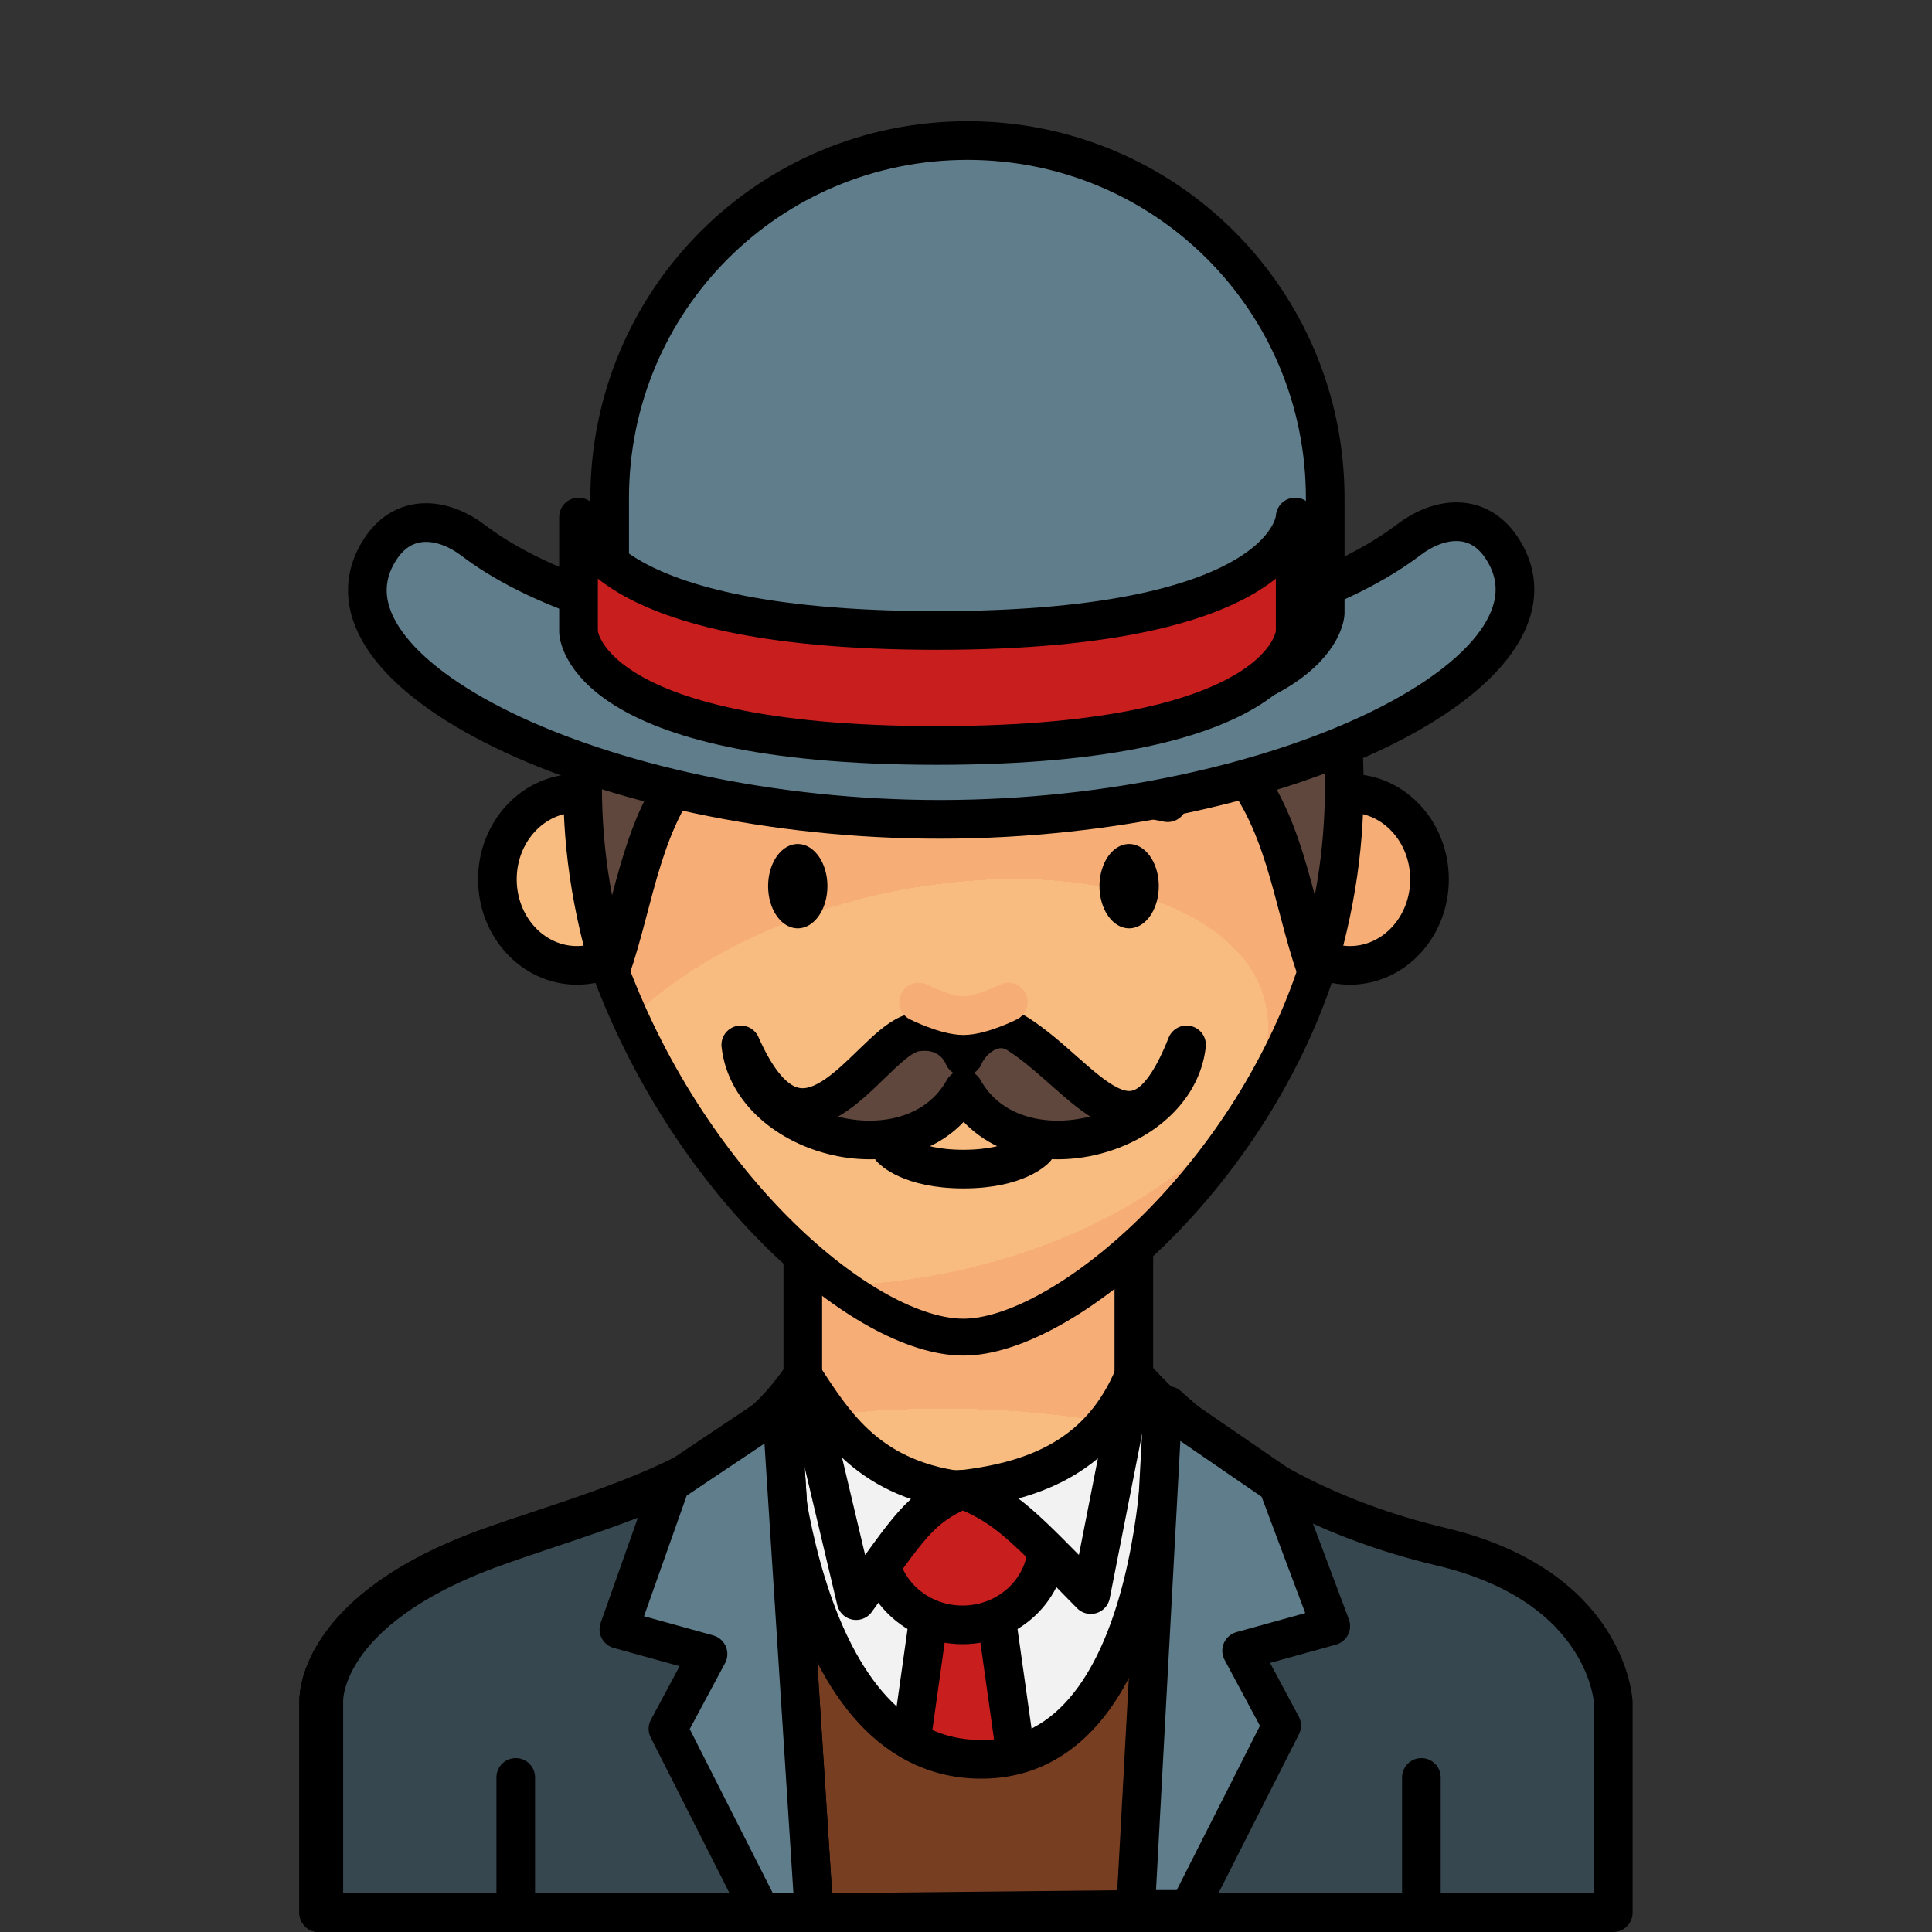 <?xml version="1.0" encoding="UTF-8" standalone="no"?>
<svg
   xmlns:dc="http://purl.org/dc/elements/1.1/"
   xmlns:cc="http://creativecommons.org/ns#"
   xmlns:rdf="http://www.w3.org/1999/02/22-rdf-syntax-ns#"
   xmlns:svg="http://www.w3.org/2000/svg"
   xmlns="http://www.w3.org/2000/svg"
   xmlns:xlink="http://www.w3.org/1999/xlink"
   xmlns:sodipodi="http://sodipodi.sourceforge.net/DTD/sodipodi-0.dtd"
   xmlns:inkscape="http://www.inkscape.org/namespaces/inkscape"
   sodipodi:docname="british-2.svg"
   inkscape:version="1.0 (4035a4fb49, 2020-05-01)"
   id="svg3147"
   version="1.1"
   viewBox="0 0 150 150"
   height="150mm"
   width="150mm">
  <rect x="0" y="0" width="150" height="150" fill="#333333" stroke="none"/>
  <defs
     id="defs3141">
    <pattern
       id="carreau-pt"
       patternTransform="translate(-2054.333,1959.279)"
       height="7.611"
       width="8.713"
       patternUnits="userSpaceOnUse">
      <rect
         y="6.2746067e-06"
         x="-2.2737368e-13"
         height="7.611"
         width="8.713"
         id="rect119919"
         style="fill:#800000;fill-opacity:1;stroke:none;stroke-width:1.086;stroke-linecap:round;stroke-linejoin:round;stroke-miterlimit:4;stroke-dasharray:none;stop-color:#000000" />
      <path
         id="path119921"
         d="M 3.075,7.611 V 0"
         style="fill:#800000;stroke:#c11a1a;stroke-width:1.81;stroke-linecap:butt;stroke-linejoin:miter;stroke-miterlimit:4;stroke-dasharray:none;stroke-opacity:1" />
      <path
         id="path119923"
         d="M 1.3287401e-5,4.79 H 8.713"
         style="fill:#c11a1a;fill-opacity:1;stroke:#c11a1a;stroke-width:1.81;stroke-linecap:butt;stroke-linejoin:miter;stroke-miterlimit:4;stroke-dasharray:none;stroke-opacity:1" />
    </pattern>
    <pattern
       id="pattern115842"
       patternTransform="translate(-1862,1832)"
       height="85"
       width="85"
       patternUnits="userSpaceOnUse">
      <rect
         y="0"
         x="3.4178149e-05"
         height="85"
         width="85"
         id="rect104700"
         style="fill:#800000;fill-opacity:1;stroke:none;stroke-width:11.339;stroke-linecap:round;stroke-linejoin:round;stroke-miterlimit:4;stroke-dasharray:none;stop-color:#000000" />
      <path
         id="path104779"
         d="M 30,85 V 1.0187008e-5"
         style="fill:#800000;stroke:#c11a1a;stroke-width:18.898;stroke-linecap:butt;stroke-linejoin:miter;stroke-miterlimit:4;stroke-dasharray:none;stroke-opacity:1" />
      <path
         id="path107256"
         d="M 0,53.5 H 85"
         style="fill:#c11a1a;fill-opacity:1;stroke:#c11a1a;stroke-width:18.898;stroke-linecap:butt;stroke-linejoin:miter;stroke-miterlimit:4;stroke-dasharray:none;stroke-opacity:1" />
    </pattern>
    <radialGradient
       gradientUnits="userSpaceOnUse"
       gradientTransform="matrix(0.331,0.003,-0.002,0.192,-1071.285,839.419)"
       r="195.663"
       fy="602.332"
       fx="-391.231"
       cy="602.332"
       cx="-391.231"
       id="radialGradient23876-5-18-1-2-8"
       xlink:href="#linearGradient326752"
       inkscape:collect="always" />
    <linearGradient
       inkscape:collect="always"
       id="linearGradient326752">
      <stop
         style="stop-color:#f8bc80;stop-opacity:1"
         offset="0"
         id="stop326744" />
      <stop
         id="stop326746"
         offset="0.707"
         style="stop-color:#f8bc80;stop-opacity:1" />
      <stop
         id="stop326748"
         offset="0.707"
         style="stop-color:#f6ae76;stop-opacity:1" />
      <stop
         style="stop-color:#f6ae76;stop-opacity:1"
         offset="1"
         id="stop326750" />
    </linearGradient>
    <radialGradient
       gradientUnits="userSpaceOnUse"
       gradientTransform="matrix(1.265,-0.294,0.166,0.684,-962.235,726.436)"
       r="29.964"
       fy="165.137"
       fx="-212.938"
       cy="165.137"
       cx="-212.938"
       id="radialGradient1872-4-3-7-9-0"
       xlink:href="#linearGradient326752"
       inkscape:collect="always" />
  </defs>
  <sodipodi:namedview
     inkscape:window-maximized="1"
     inkscape:window-y="-8"
     inkscape:window-x="-8"
     inkscape:window-height="1017"
     inkscape:window-width="1920"
     showgrid="false"
     inkscape:document-rotation="0"
     inkscape:current-layer="layer1"
     inkscape:document-units="mm"
     inkscape:cy="529.77597"
     inkscape:cx="143.41376"
     inkscape:zoom="0.7"
     inkscape:pageshadow="2"
     inkscape:pageopacity="0.0"
     borderopacity="1.0"
     bordercolor="#666666"
     pagecolor="#ffffff"
     id="base" />
  <g
     id="layer1"
     inkscape:groupmode="layer"
     inkscape:label="Calque 1">
    <g
       transform="translate(1275.61,-817.967)"
       style="mix-blend-mode:normal"
       id="g7108">
      <path
         id="rect8920-8-25-0-4-7"
         style="fill:url(#radialGradient23876-5-18-1-2-8);fill-opacity:1;stroke:#000000;stroke-width:3;stroke-linecap:round;stroke-linejoin:round;stroke-miterlimit:4;stroke-dasharray:none;stroke-opacity:1;stop-color:#000000"
         d="m -1213.281,910.453 v 14.325 c -5.824,8.507 -14.888,9.956 -24.19,13.267 -13.88,4.94 -13.392,12.097 -13.392,12.097 v 16.325 h 100.111 v -16.325 c 0,0 -0.371,-9.014 -13.392,-12.097 -10.082,-2.387 -16.719,-5.952 -23.435,-13.267 v -14.325 z"
         sodipodi:nodetypes="cccccccsccc" />
      <ellipse
         ry="6.679"
         rx="6.176"
         cy="886.239"
         cx="-1230.818"
         id="path861-2-70-1-4-0-4"
         style="color:#000000;overflow:visible;fill:#f8bc80;fill-opacity:1;stroke:#000000;stroke-width:3;stroke-linecap:round;stroke-miterlimit:4;stroke-dasharray:none;stroke-opacity:1;stop-color:#000000" />
      <ellipse
         style="color:#000000;overflow:visible;fill:#f6ae76;fill-opacity:1;stroke:#000000;stroke-width:3;stroke-linecap:round;stroke-miterlimit:4;stroke-dasharray:none;stroke-opacity:1;stop-color:#000000"
         id="path861-0-6-5-4-9-1-8"
         cx="-1170.799"
         cy="886.239"
         rx="6.176"
         ry="6.679" />
      <path
         id="rect1621-9-4-2-1-4"
         style="fill:url(#radialGradient1872-4-3-7-9-0);fill-opacity:1;stroke:#000000;stroke-width:2.863;stroke-linecap:round;stroke-linejoin:round;stop-color:#000000"
         d="m -1200.808,850.697 c 12.462,0.066 26.288,12.706 26.877,28.464 3.097,4.135 1.662,9.176 0.529,14.157 -5.424,16.431 -19.773,28.464 -27.406,28.464 -7.633,0 -21.056,-11.504 -27.406,-28.464 -0.861,-4.709 -1.197,-9.993 0.529,-14.157 0.589,-15.758 14.415,-28.53 26.877,-28.464 z"
         sodipodi:nodetypes="zcczccz" />
      <g
         id="g2407-6-8-6-6-0"
         transform="translate(-991.072,745.62)">
        <path
           sodipodi:arc-type="arc"
           sodipodi:open="true"
           sodipodi:end="6.2442187"
           sodipodi:start="0"
           sodipodi:ry="3.2740517"
           sodipodi:rx="2.3012009"
           sodipodi:cy="141.14864"
           sodipodi:cx="-222.59987"
           sodipodi:type="arc"
           id="path984-6-3-8-7-2-3"
           style="color:#000000;overflow:visible;fill:#000000;fill-opacity:1;stroke:none;stroke-width:3;stroke-linecap:round;stroke-linejoin:round;stroke-miterlimit:4;stroke-dasharray:none;stroke-opacity:1;stop-color:#000000"
           d="m -220.299,141.149 a 2.301,3.274 0 0 1 -2.279,3.274 2.301,3.274 0 0 1 -2.323,-3.21 2.301,3.274 0 0 1 2.234,-3.336 2.301,3.274 0 0 1 2.367,3.145" />
        <path
           style="color:#000000;overflow:visible;fill:#000000;fill-opacity:1;stroke:none;stroke-width:3;stroke-linecap:round;stroke-linejoin:round;stroke-miterlimit:4;stroke-dasharray:none;stroke-opacity:1;stop-color:#000000"
           id="path984-3-2-8-3-8-5-8"
           sodipodi:type="arc"
           sodipodi:cx="-196.87254"
           sodipodi:cy="141.14864"
           sodipodi:rx="2.3012009"
           sodipodi:ry="3.2740517"
           sodipodi:start="0"
           sodipodi:end="6.2442187"
           sodipodi:open="true"
           sodipodi:arc-type="arc"
           d="m -194.571,141.149 a 2.301,3.274 0 0 1 -2.279,3.274 2.301,3.274 0 0 1 -2.323,-3.21 2.301,3.274 0 0 1 2.234,-3.336 2.301,3.274 0 0 1 2.367,3.145" />
      </g>
      <g
         id="g66903-6-34-4-6-0"
         transform="translate(-1004.37,764.16)">
        <path
           style="fill:none;stroke:#000000;stroke-width:3;stroke-linecap:round;stroke-linejoin:round;stroke-miterlimit:4;stroke-dasharray:none;stroke-opacity:1"
           d="m -185.872,115.072 5.292,1.058"
           id="path66722-4-62-4-0-3"
           sodipodi:nodetypes="cc" />
        <path
           style="fill:none;stroke:#000000;stroke-width:3;stroke-linecap:round;stroke-linejoin:round;stroke-miterlimit:4;stroke-dasharray:none;stroke-opacity:1"
           d="m -212.295,116.131 5.292,-1.058"
           id="path66722-1-5-94-8-1-4"
           sodipodi:nodetypes="cc" />
      </g>
      <path
         style="fill:none;stroke:#000000;stroke-width:3;stroke-linecap:round;stroke-linejoin:miter;stroke-miterlimit:4;stroke-dasharray:none;stroke-opacity:1"
         d="m -1206.412,907.148 c 0,0 1.403,1.587 5.604,1.587 4.201,0 5.604,-1.587 5.604,-1.587"
         id="path2252-47-7-2-2-2"
         sodipodi:nodetypes="czc" />
      <path
         id="rect8920-5-2-4-9-9-6"
         style="fill:#f2f2f2;fill-opacity:1;stroke:#000000;stroke-width:3;stroke-linecap:round;stroke-linejoin:round;stroke-miterlimit:4;stroke-dasharray:none;stroke-opacity:1;stop-color:#000000"
         d="m -1213.281,924.778 c -5.824,8.507 -14.888,9.956 -24.19,13.267 -13.88,4.94 -13.392,12.097 -13.392,12.097 v 16.325 h 100.111 v -16.325 c 0,0 -0.371,-9.014 -13.392,-12.097 -10.082,-2.387 -16.719,-5.952 -23.435,-13.267 -1.821,16.415 -22.965,9.842 -25.702,0 z"
         sodipodi:nodetypes="ccccccscc" />
      <path
         style="fill:none;stroke:#000000;stroke-width:0.265px;stroke-linecap:butt;stroke-linejoin:miter;stroke-opacity:1"
         d="m -1182.156,930.341 -5.423,-5.563"
         id="path22674-4-2-4-9" />
      <path
         id="path41162-0-3"
         style="fill:#5f473d;fill-opacity:1;stroke:#000000;stroke-width:3;stroke-linecap:round;stroke-linejoin:round;stroke-miterlimit:4;stroke-dasharray:none;stroke-opacity:1"
         d="m -1203.788,898.052 c -0.384,-5e-5 -0.799,0.029 -1.208,0.191 -3.426,1.358 -8.338,11.609 -13.101,0.847 0.816,7.289 13.382,10.497 17.306,3.461 3.924,7.037 16.489,3.828 17.305,-3.461 -4.004,10.114 -7.742,2.587 -13.101,-0.847 -1.727,-1.107 -3.598,0.313 -4.205,1.756 -0.477,-1.134 -1.592,-1.947 -2.997,-1.947 z"
         sodipodi:nodetypes="sscccscs" />
      <path
         style="fill:#000000;fill-opacity:0;stroke:#f6ae76;stroke-width:3;stroke-linecap:round;stroke-linejoin:miter;stroke-miterlimit:4;stroke-dasharray:none;stroke-opacity:1"
         d="m -1204.295,895.764 c 0,0 2.103,1.058 3.487,1.058 1.384,0 3.487,-1.058 3.487,-1.058"
         id="path2252-4-5-2-5-9-0"
         sodipodi:nodetypes="czc" />
      <path
         id="path5132-1"
         style="fill:#5f473d;fill-opacity:1;stroke:#000000;stroke-width:3;stroke-linecap:round;stroke-linejoin:round;stroke-miterlimit:4;stroke-dasharray:none;stroke-opacity:1"
         d="m -1203.045,845.515 c -8.137,0.513 -18.479,2.936 -18.412,10.446 -2.71,0.88 -5.165,2.373 -7.199,4.831 -1.448,12.569 -3.207,20.166 0.441,32.525 1.961,-5.632 2.394,-11.846 6.702,-16.584 -8.134,-7.841 0.79,-18.673 7.21,-12.435 2.619,2.658 23.69,3.03 26.988,0 6.419,-6.238 15.344,4.595 7.21,12.435 4.308,4.738 4.741,10.952 6.702,16.584 3.648,-12.359 1.889,-19.957 0.441,-32.525 -3.079,-3.723 -7.126,-5.226 -11.564,-5.739 0,-0.005 0,-0.009 0,-0.013 0,-4.968 -10.384,-10.038 -18.521,-9.525 z"
         sodipodi:nodetypes="zcccccccccccz" />
      <circle
         id="path32054"
         style="fill:#000000;stroke:none;stroke-width:0.265"
         cx="-1199.556"
         cy="954.561"
         r="0.397" />
      <circle
         id="path32056"
         style="fill:#000000;stroke:none;stroke-width:0.265"
         cx="-1199.311"
         cy="966.467"
         r="0.397" />
      <path
         style="fill:none;stroke:#000000;stroke-width:3;stroke-linecap:butt;stroke-linejoin:miter;stroke-miterlimit:4;stroke-dasharray:none;stroke-opacity:1"
         d="m -1199.953,954.561 v 11.906"
         id="path32093" />
      <g
         id="g42350"
         transform="translate(96.529,-40.22)">
        <path
           id="rect26969-9-6"
           style="fill:#c81e1e;fill-opacity:1;stroke:#000000;stroke-width:3;stroke-linecap:round;stroke-linejoin:round;stop-color:#000000"
           d="m -1300.087,984.128 h 5.358 l 3.175,22.558 h -11.708 z"
           sodipodi:nodetypes="ccccc" />
        <path
           id="path41479"
           style="fill:#c81e1e;stroke:#000000;stroke-width:3;stroke-linecap:round;stroke-linejoin:round;stop-color:#000000"
           d="m -1290.826,978.024 c 0,3.489 -2.947,6.317 -6.582,6.317 -3.635,5e-5 -6.582,-2.828 -6.582,-6.317 0,-3.489 2.947,-4.2 6.582,-4.2 3.635,0 6.582,0.712 6.582,4.2 z"
           sodipodi:nodetypes="sssss" />
      </g>
      <path
         id="rect8920-5-2-4-9-9-0-1"
         style="fill:#783e22;fill-opacity:1;stroke:#000000;stroke-width:3;stroke-linecap:round;stroke-linejoin:round;stroke-miterlimit:4;stroke-dasharray:none;stroke-opacity:1;stop-color:#000000"
         d="m -1215.324,927.349 c -5.745,5.827 -14.114,7.837 -22.147,10.696 -13.88,4.94 -13.392,12.097 -13.392,12.097 v 16.325 h 100.111 v -16.325 c 0,0 -0.371,-9.015 -13.392,-12.097 -8.472,-2.006 -15.478,-5.754 -21.176,-10.95 0,0 0.596,27.635 -14.236,27.466 -14.832,-0.17 -15.768,-27.212 -15.768,-27.212 z"
         sodipodi:nodetypes="ccccccsczc" />
      <path
         id="rect8920-5-2-4-9-9-0-1-9"
         style="fill:#37474f;fill-opacity:1;stroke:#000000;stroke-width:3;stroke-linecap:round;stroke-linejoin:round;stroke-miterlimit:4;stroke-dasharray:none;stroke-opacity:1;stop-color:#000000"
         d="m -1214.928,927.349 c -5.745,5.827 -14.114,7.837 -22.147,10.696 -13.88,4.94 -13.392,12.097 -13.392,12.097 v 16.325 h 100.111 v -16.325 c 0,0 -0.371,-9.015 -13.392,-12.097 -8.472,-2.006 -15.478,-5.754 -21.176,-10.95 l -2.517,39.118 -24.97,0.254 z"
         sodipodi:nodetypes="ccccccscccc" />
      <g
         id="g42548">
        <path
           style="fill:#f2f2f2;fill-opacity:1;stroke:#000000;stroke-width:3;stroke-linecap:round;stroke-linejoin:round;stroke-miterlimit:4;stroke-dasharray:none;stroke-opacity:1"
           d="m -1200.43,933.774 c -7.735,-0.793 -10.381,-5.244 -12.851,-8.996 l 4.138,17.462 c 4.153,-5.734 4.877,-7.168 8.265,-8.635"
           id="path22943-8-5-3-7"
           sodipodi:nodetypes="cccc" />
        <path
           style="fill:#f2f2f2;fill-opacity:1;stroke:#000000;stroke-width:3;stroke-linecap:round;stroke-linejoin:round;stroke-miterlimit:4;stroke-dasharray:none;stroke-opacity:1"
           d="m -1187.579,924.778 -3.343,16.994 c -5.225,-5.312 -6.525,-6.791 -9.957,-8.168 5.771,-0.679 10.752,-2.694 13.3,-8.826 z"
           id="path22943-7-4-5-1-9"
           sodipodi:nodetypes="cccc" />
      </g>
      <path
         style="fill:#607d8b;fill-opacity:1;stroke:#000000;stroke-width:3;stroke-linecap:round;stroke-linejoin:round;stroke-miterlimit:4;stroke-dasharray:none;stroke-opacity:1"
         d="m -1212.41,966.467 -2.517,-39.118 -8.613,5.762 -4.021,11.355 6.922,1.918 -3.112,5.809 7.228,14.274 z"
         id="path48159"
         sodipodi:nodetypes="cccccccc" />
      <path
         style="fill:#607d8b;fill-opacity:1;stroke:#000000;stroke-width:3;stroke-linecap:round;stroke-linejoin:round;stroke-miterlimit:4;stroke-dasharray:none;stroke-opacity:1"
         d="m -1187.441,966.213 2.12,-39.118 8.899,6.108 4.133,11.009 -6.922,1.918 3.112,5.809 -7.228,14.274 z"
         id="path48159-6"
         sodipodi:nodetypes="cccccccc" />
      <g
         id="g59783"
         transform="translate(-0.444)">
        <path
           style="fill:none;stroke:#000000;stroke-width:3;stroke-linecap:round;stroke-linejoin:round;stroke-miterlimit:4;stroke-dasharray:none;stroke-opacity:1"
           d="M -1164.811,966.467 V 955.965"
           id="path59611" />
        <path
           style="fill:none;stroke:#000000;stroke-width:3;stroke-linecap:round;stroke-linejoin:round;stroke-miterlimit:4;stroke-dasharray:none;stroke-opacity:1"
           d="M -1235.124,966.467 V 955.965"
           id="path59611-8" />
      </g>
      <g
         id="g75456"
         transform="matrix(1.108,0,0,1.108,252.509,-109.084)"
         style="stroke-width:2.707;stroke-miterlimit:4;stroke-dasharray:none">
        <path
           id="path69189"
           style="fill:#607d8b;fill-opacity:1;stroke:#000000;stroke-width:11.339;stroke-linecap:round;stroke-linejoin:round;stroke-miterlimit:4;stroke-dasharray:none;stop-color:#000000"
           d="m -4578.426,3097.787 c -4.563,0.12 -9.301,2.098 -13.488,5.287 -15.847,12.069 -57.197,33.42 -139.759,32.154 -82.562,-1.266 -119.622,-20.636 -134.424,-31.91 -4.187,-3.189 -8.925,-5.167 -13.488,-5.287 -5.171,-0.136 -10.119,2.113 -13.787,7.688 -23.622,35.9 64.807,79.453 164.367,79.33 99.56,-0.122 187.99,-43.675 164.368,-79.575 -3.668,-5.575 -8.616,-7.824 -13.787,-7.688 z"
           transform="matrix(0.239,0,0,0.239,-182.988,132.876)"
           sodipodi:nodetypes="sscssccss" />
        <g
           id="g69165"
           style="stroke-width:2.707;stroke-miterlimit:4;stroke-dasharray:none"
           transform="translate(0,2.865)">
          <path
             id="rect60329"
             style="fill:#607d8b;stroke:#000000;stroke-width:2.707;stroke-linecap:round;stroke-linejoin:round;stroke-miterlimit:4;stroke-dasharray:none;stop-color:#000000"
             d="m -1311.378,843.672 c 13.889,0 25.07,11.181 25.07,25.07 v 8.045 c 0,0 -0.215,7.938 -25.07,7.938 -24.855,0 -25.07,-7.938 -25.07,-7.938 v -8.045 c 0,-13.889 11.181,-25.07 25.07,-25.07 z"
             sodipodi:nodetypes="ssczcss" />
          <path
             id="rect60329-5"
             style="fill:#c81e1e;fill-opacity:1;stroke:#000000;stroke-width:10.23;stroke-linecap:round;stroke-linejoin:round;stroke-miterlimit:4;stroke-dasharray:none;stop-color:#000000"
             d="m -5238.953,3143.09 v 30.406 c 0,0 0.811,30 94.752,30 93.941,0 94.752,-30 94.752,-30 v -30.406 c 0,0 -0.811,30 -94.752,30 -93.941,0 -94.752,-30 -94.752,-30 z"
             transform="matrix(0.265,0,0,0.265,49.692,37.133)" />
        </g>
      </g>
    </g>
  </g>
</svg>

